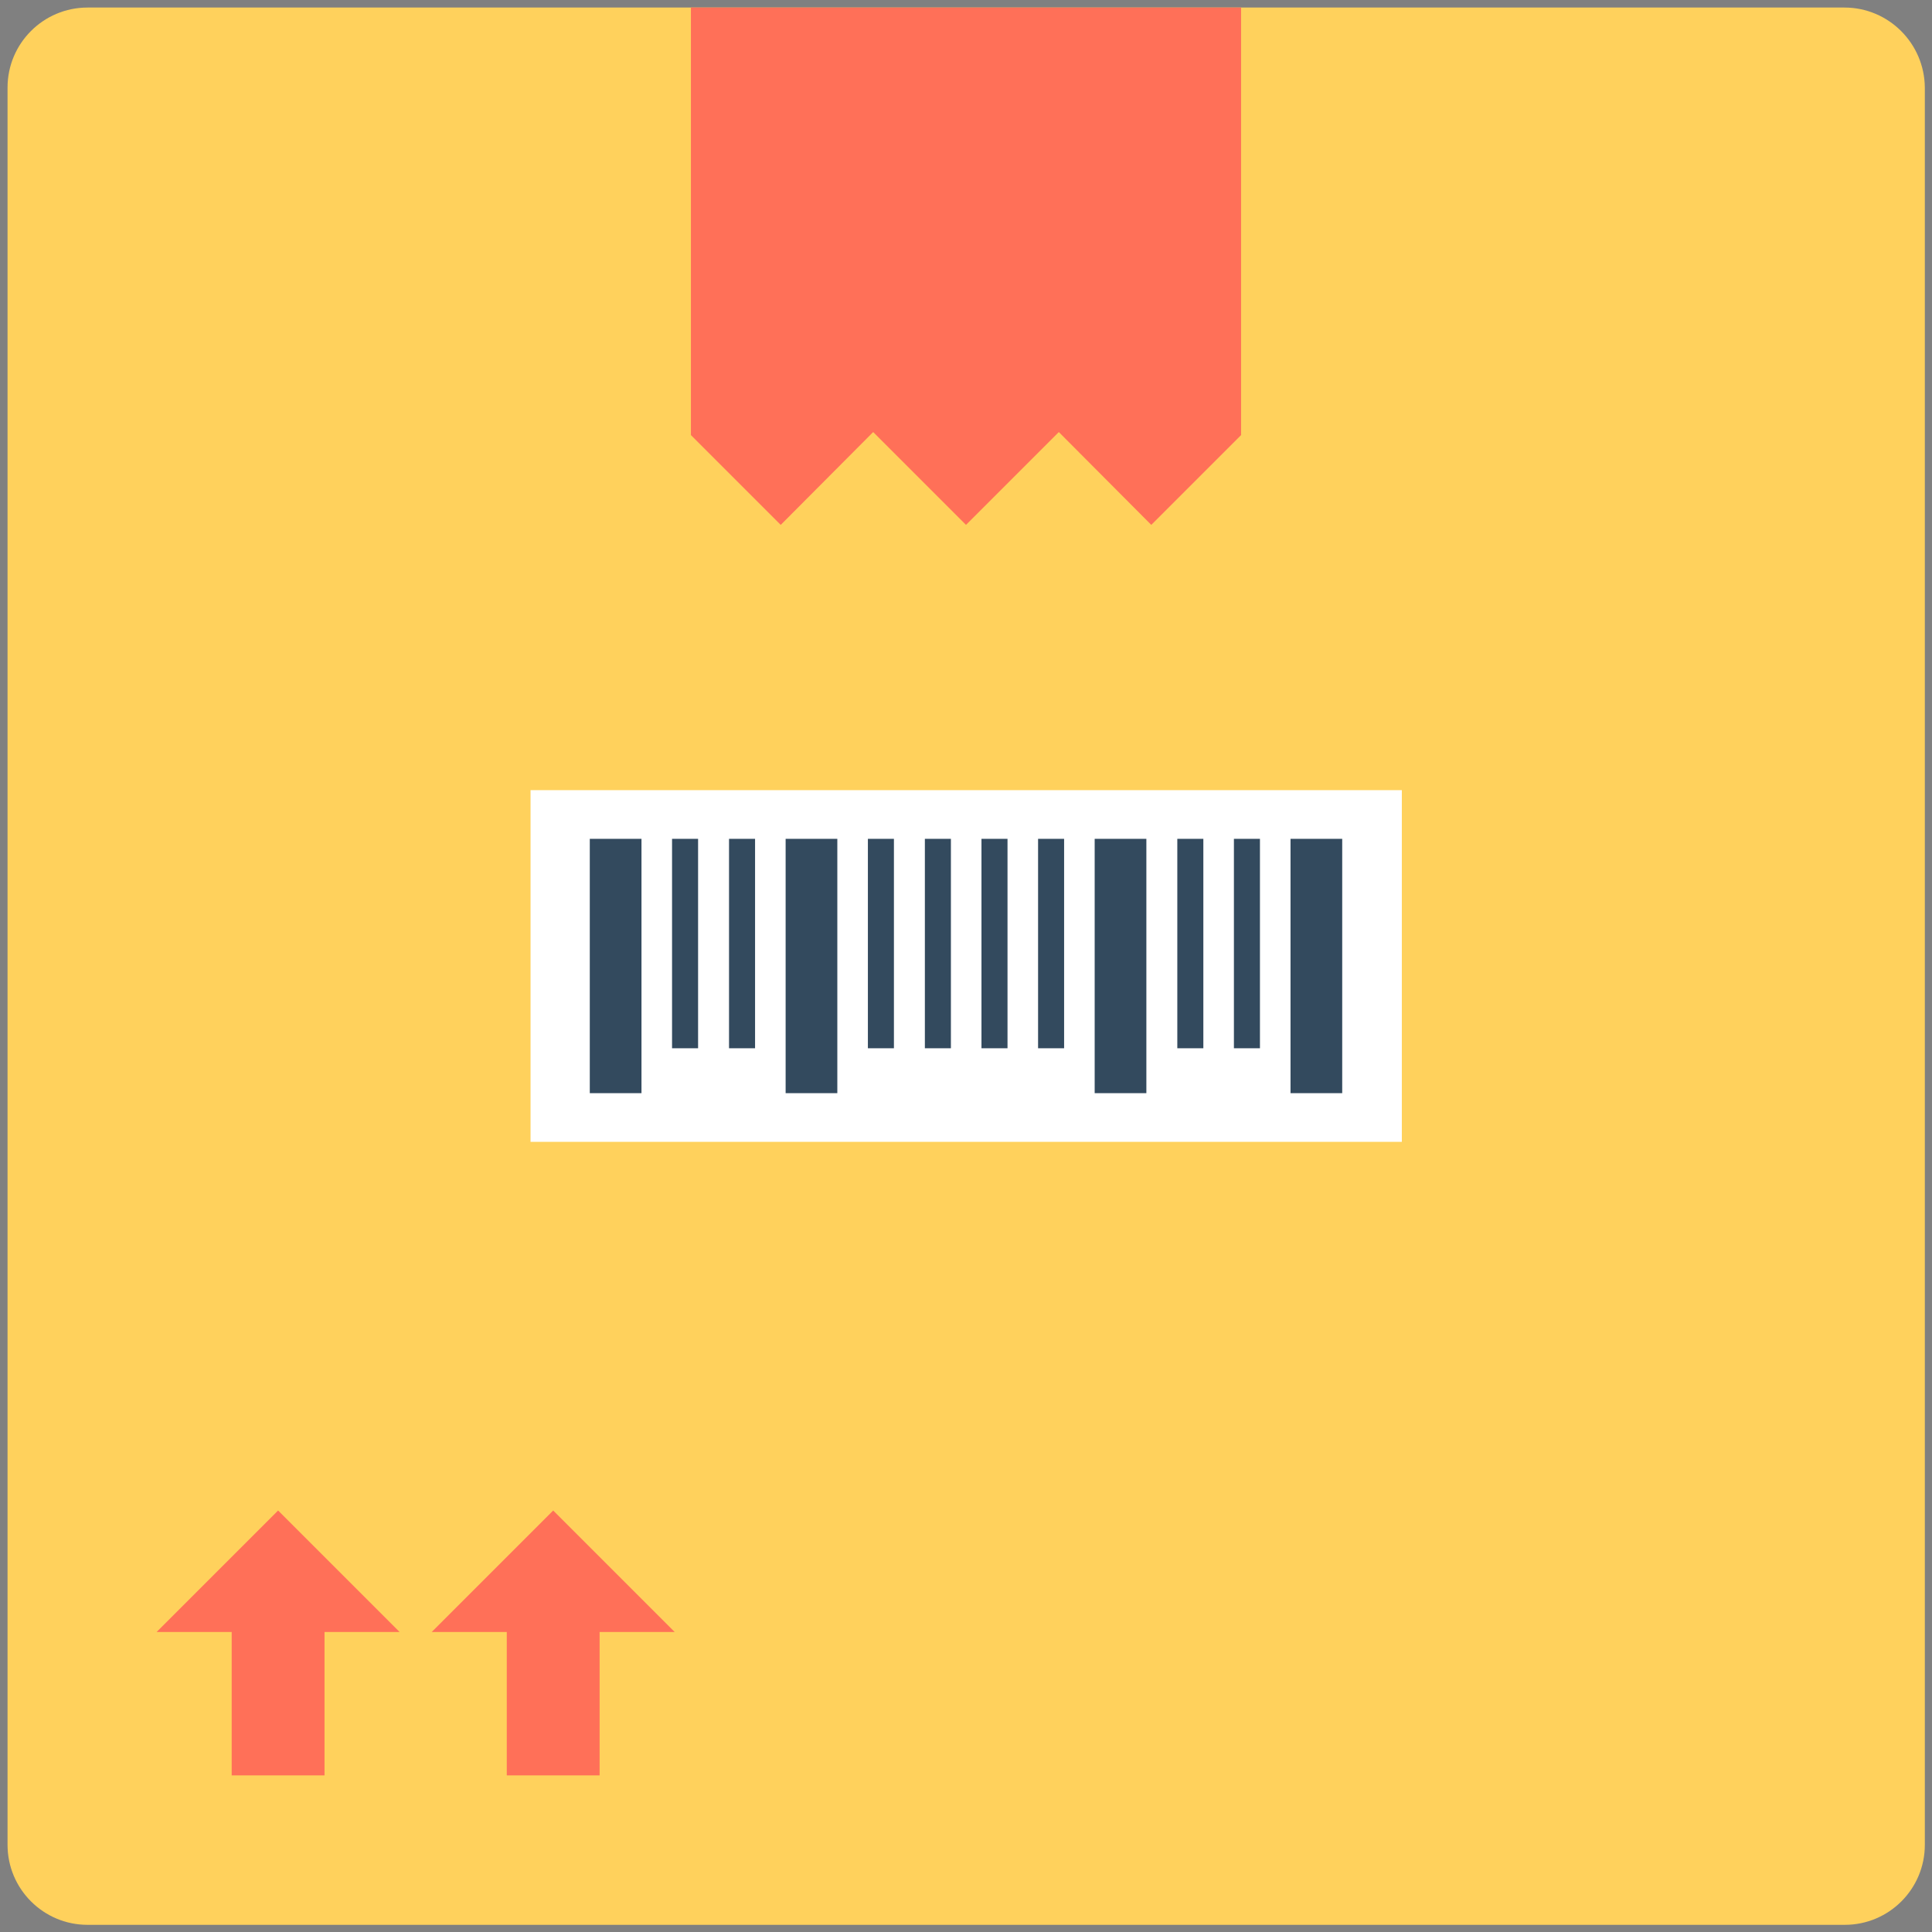 <?xml version="1.0" encoding="utf-8"?>
<!-- Generator: Adobe Illustrator 18.0.0, SVG Export Plug-In . SVG Version: 6.00 Build 0)  -->
<!DOCTYPE svg PUBLIC "-//W3C//DTD SVG 1.1//EN" "http://www.w3.org/Graphics/SVG/1.1/DTD/svg11.dtd">
<svg version="1.1" id="Layer_1" xmlns="http://www.w3.org/2000/svg" xmlns:xlink="http://www.w3.org/1999/xlink" x="0px" y="0px"
	 viewBox="0 0 512 512" enable-background="new 0 0 512 512" xml:space="preserve">
<rect x="0" y="0" width="512" height="512" fill="#808080" stroke="none"/>
<g>
	<path fill="#FFD15C" d="M488.8,2H23.2C11.5,2,2,11.5,2,23.2v465.7c0,11.7,9.5,21.2,21.2,21.2h465.7c11.7,0,21.2-9.5,21.2-21.2V23.2
		C510,11.5,500.5,2,488.8,2z"/>
	<rect x="140.6" y="209.4" fill="#FFFFFF" width="230.9" height="93.2"/>
	<polygon fill="#FF7058" points="206.9,139.1 231.4,114.5 256,139.1 280.6,114.5 305.1,139.1 328.9,115.3 328.9,2 183.1,2 
		183.1,115.3 	"/>
	<g>
		<polygon fill="#FF7058" points="105.9,432.5 73.7,400.3 41.5,432.5 61.4,432.5 61.4,470.5 86,470.5 86,432.5 		"/>
		<polygon fill="#FF7058" points="178.8,432.5 146.6,400.3 114.4,432.5 134.3,432.5 134.3,470.5 158.9,470.5 158.9,432.5 		"/>
	</g>
	<g>
		<rect x="156.3" y="222.3" fill="#334A5E" width="13.7" height="67.4"/>
		<rect x="208.2" y="222.3" fill="#334A5E" width="13.7" height="67.4"/>
		<rect x="290.1" y="222.3" fill="#334A5E" width="13.7" height="67.4"/>
		<rect x="178.1" y="222.3" fill="#334A5E" width="6.9" height="55.5"/>
		<rect x="193.2" y="222.3" fill="#334A5E" width="6.9" height="55.5"/>
		<rect x="342" y="222.3" fill="#334A5E" width="13.7" height="67.4"/>
		<rect x="312" y="222.3" fill="#334A5E" width="6.9" height="55.5"/>
		<rect x="327" y="222.3" fill="#334A5E" width="6.9" height="55.5"/>
		<rect x="230" y="222.3" fill="#334A5E" width="6.9" height="55.5"/>
		<rect x="245.1" y="222.3" fill="#334A5E" width="6.9" height="55.5"/>
		<rect x="260.1" y="222.3" fill="#334A5E" width="6.9" height="55.5"/>
		<rect x="275.1" y="222.3" fill="#334A5E" width="6.9" height="55.5"/>
	</g>
</g>
</svg>
